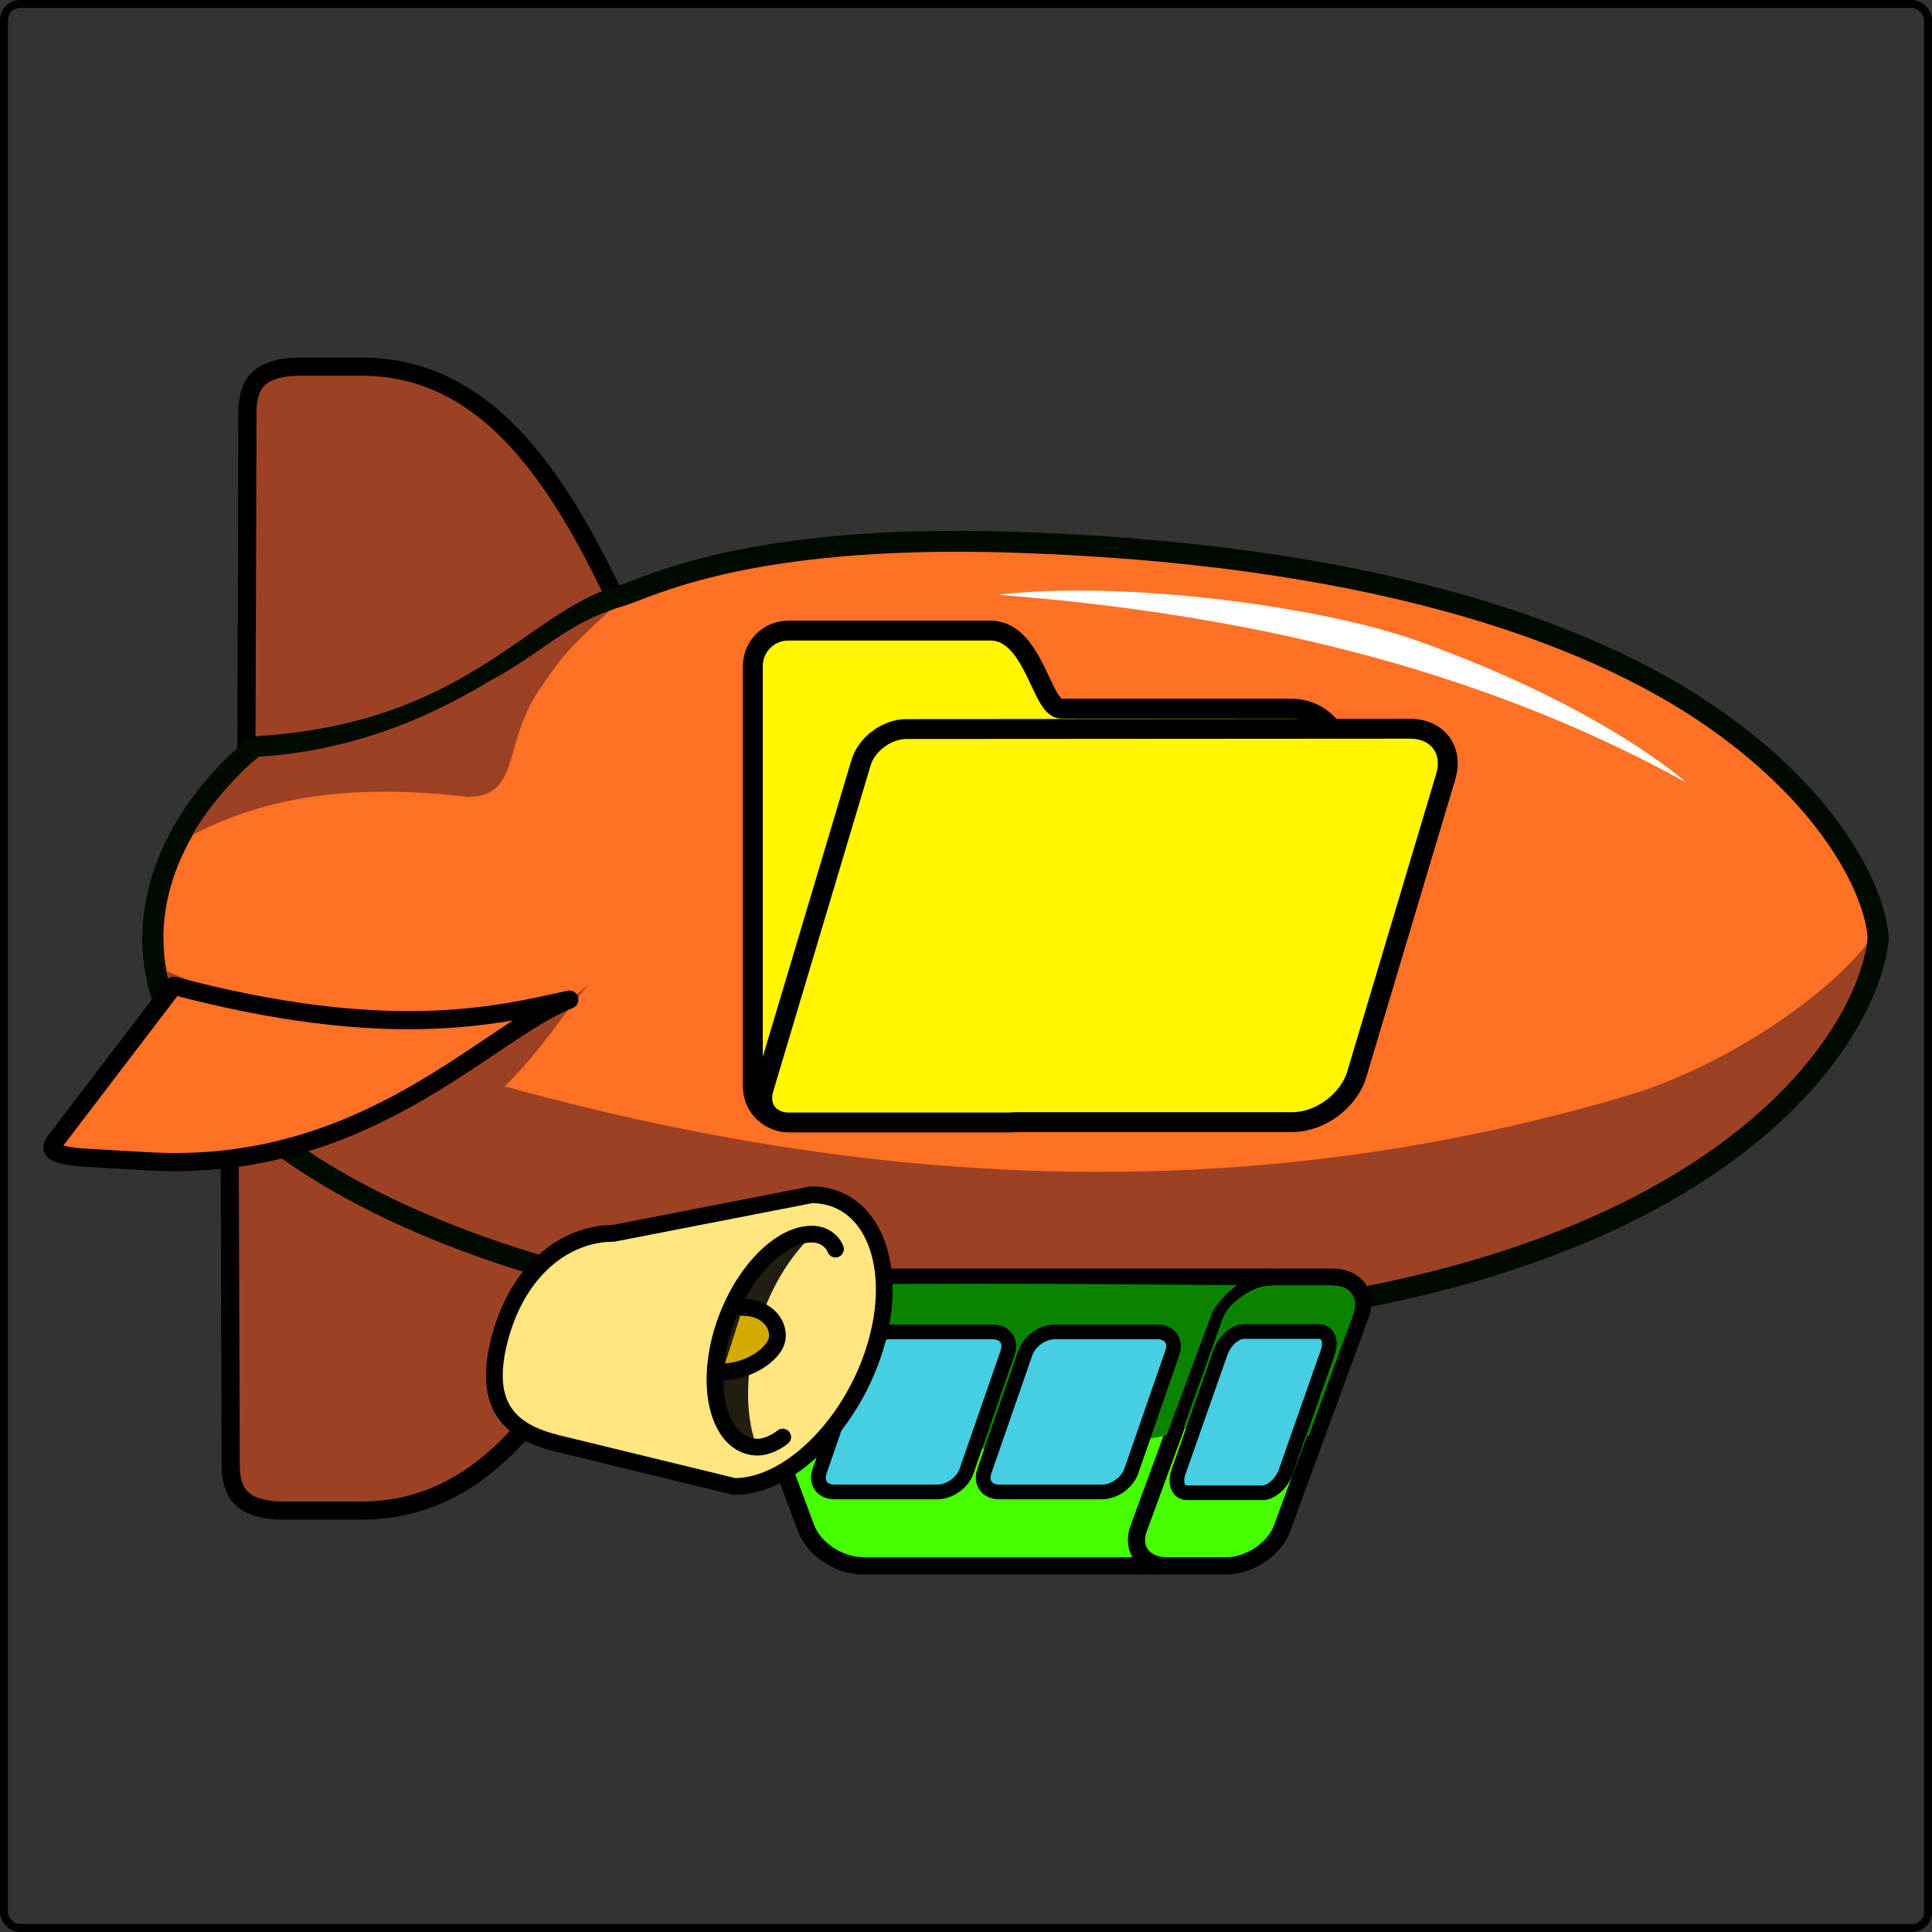 <?xml version="1.0" encoding="UTF-8" standalone="no"?>
<!-- Created with Inkscape (http://www.inkscape.org/) -->

<svg
   xmlns:dc="http://purl.org/dc/elements/1.1/"
   xmlns:cc="http://creativecommons.org/ns#"
   xmlns:rdf="http://www.w3.org/1999/02/22-rdf-syntax-ns#"
   xmlns:svg="http://www.w3.org/2000/svg"
   xmlns="http://www.w3.org/2000/svg"
   xmlns:sodipodi="http://sodipodi.sourceforge.net/DTD/sodipodi-0.dtd"
   xmlns:inkscape="http://www.inkscape.org/namespaces/inkscape"
   width="244.268mm"
   height="244.268mm"
   viewBox="0 0 244.268 244.268"
   version="1.1"
   id="svg8"
   inkscape:version="0.92.3 (2405546, 2018-03-11)"
   sodipodi:docname="icono_zeppellin.svg"
   inkscape:export-filename="D:\Drive\Proyectos\Zeppelin\src\main\resources\iconos\png\icono_zeppellin.png"
   inkscape:export-xdpi="27.900837"
   inkscape:export-ydpi="27.900837">
  <rect x="0" y="0" width="244.268" height="244.268" fill="#333333" stroke="none"/>
  <defs
     id="defs2" />
  <sodipodi:namedview
     id="base"
     pagecolor="#ffffff"
     bordercolor="#666666"
     borderopacity="1.0"
     inkscape:pageopacity="0.0"
     inkscape:pageshadow="2"
     inkscape:zoom="0.35464956"
     inkscape:cx="841.03178"
     inkscape:cy="431.35064"
     inkscape:document-units="mm"
     inkscape:current-layer="layer1"
     showgrid="false"
     inkscape:snap-smooth-nodes="true"
     showguides="false"
     inkscape:guide-bbox="true"
     inkscape:object-nodes="false"
     inkscape:window-width="1366"
     inkscape:window-height="745"
     inkscape:window-x="-8"
     inkscape:window-y="-8"
     inkscape:window-maximized="1"
     inkscape:snap-intersection-paths="false"
     inkscape:snap-nodes="false"
     inkscape:measure-start="-464.896,422.6"
     inkscape:measure-end="-415.199,422.6"
     inkscape:snap-midpoints="true"
     fit-margin-top="0"
     fit-margin-left="0"
     fit-margin-right="0"
     fit-margin-bottom="0">
    <inkscape:grid
       type="xygrid"
       id="grid815"
       originx="10.182"
       originy="-10.635" />
    <sodipodi:guide
       position="-34.724,192.003"
       orientation="1,0"
       id="guide911"
       inkscape:locked="false" />
  </sodipodi:namedview>
  <g
     inkscape:label="Capa 1"
     inkscape:groupmode="layer"
     id="layer1"
     transform="translate(10.182,-42.097)">
    <rect
       style="opacity:1;fill:none;fill-opacity:1;stroke:#000000;stroke-width:1.006;stroke-linecap:round;stroke-linejoin:round;stroke-miterlimit:4;stroke-dasharray:none;stroke-opacity:1;paint-order:markers fill stroke"
       id="rect1134"
       width="243.262"
       height="243.262"
       x="-9.679"
       y="42.6"
       ry="2.031"
       inkscape:export-filename="D:\Drive\Proyectos\Zeppelin\src\main\resources\iconos\png\icono_zeppellin_16.png"
       inkscape:export-xdpi="1.6637471"
       inkscape:export-ydpi="1.6637471" />
    <g
       id="g1159"
       transform="translate(1.965,40.613)">
      <path
         sodipodi:nodetypes="cccccc"
         inkscape:connector-curvature="0"
         id="path847"
         d="M 94.173,120.156 C 70.257,114.487 68.108,47.838 33.547,47.838 l -7.877,-8e-6 c -5.515,0.091 -6.39,2.571 -6.531,5.428 L 18.934,120.156 Z"
         style="fill:#9c4124;fill-opacity:1;fill-rule:evenodd;stroke:#000000;stroke-width:2.292;stroke-linecap:butt;stroke-linejoin:miter;stroke-miterlimit:4;stroke-dasharray:none;stroke-opacity:1" />
      <path
         style="fill:#9c4124;fill-opacity:1;fill-rule:evenodd;stroke:#000000;stroke-width:2.292;stroke-linecap:butt;stroke-linejoin:miter;stroke-miterlimit:4;stroke-dasharray:none;stroke-opacity:1"
         d="m 94.173,120.156 c -23.916,5.668 -26.066,72.318 -60.627,72.318 l -9.994,2e-5 c -5.515,-0.091 -6.39,-2.571 -6.531,-5.428 l -0.204,-66.89 z"
         id="path849"
         inkscape:connector-curvature="0"
         sodipodi:nodetypes="cccccc" />
      <path
         sodipodi:nodetypes="sccssscs"
         inkscape:connector-curvature="0"
         id="path817"
         d="M 116.247,169.503 C 56.011,169.801 7.177,147.694 7.177,120.156 c 5e-6,-8.557 4.583,-17.285 12.889,-24.253 27.252,-1.568 35.222,-16.001 46.224,-19.06 3.251,-0.904 15.602,-7.869 49.4,-6.814 44.441,1.387 72.672,10.941 89.008,22.405 14.754,10.353 20.278,21.77 20.619,27.722 -1.379,13.811 -23.791,48.924 -109.07,49.347 z"
         style="opacity:1;fill:#ff7124;fill-opacity:1;stroke:#000a00;stroke-width:2.646;stroke-linecap:round;stroke-linejoin:round;stroke-miterlimit:4;stroke-dasharray:none;stroke-opacity:1;paint-order:markers fill stroke" />
      <path
         sodipodi:nodetypes="csccc"
         inkscape:connector-curvature="0"
         id="path869"
         d="m 7.223,123.604 c 57.141,23.063 119.776,36.143 186.465,16.377 10.931,-3.24 24.694,-11.698 31.023,-20.15 -6.661,27.09 -41.918,50.102 -113.589,51.089 C 20.777,164.352 13.797,144.044 7.223,123.604 Z"
         style="fill:#9c4124;fill-opacity:1;fill-rule:evenodd;stroke:none;stroke-width:0.529px;stroke-linecap:butt;stroke-linejoin:miter;stroke-opacity:1" />
      <path
         style="opacity:1;fill:none;fill-opacity:1;stroke:#000a00;stroke-width:2.646;stroke-linecap:round;stroke-linejoin:round;stroke-miterlimit:4;stroke-dasharray:none;stroke-opacity:1;paint-order:markers fill stroke"
         d="m 225.317,120.156 c -1.379,13.811 -23.791,48.924 -109.07,49.347 C 56.011,169.801 7.177,147.694 7.177,120.156"
         id="path903"
         inkscape:connector-curvature="0"
         sodipodi:nodetypes="csc" />
      <path
         sodipodi:nodetypes="ccsc"
         inkscape:connector-curvature="0"
         id="path907"
         d="m 201.011,100.396 c -26.848,-14.812 -56.71,-21.368 -86.979,-23.718 15.36,-1.844 40.565,1.337 53.241,5.896 23.479,8.444 33.739,17.822 33.739,17.822 z"
         style="opacity:1;fill:#ffffff;fill-opacity:1;stroke:none;stroke-width:2.856;stroke-linecap:round;stroke-linejoin:round;stroke-miterlimit:4;stroke-dasharray:none;stroke-opacity:1;paint-order:markers fill stroke" />
      <path
         sodipodi:nodetypes="cccccc"
         inkscape:connector-curvature="0"
         id="path963"
         d="m 62.395,125.851 c -3.683,3.804 -8.597,13.39 -18.608,18.976 l -2.895,1.615 c -1.591,0.877 -1.663,0.637 -1.496,0.221 l 4.822,-10.255 c 10.024,-3.557 14.887,-7.766 18.176,-10.557 z"
         style="fill:#9c4124;fill-opacity:1;fill-rule:evenodd;stroke:none;stroke-width:0.836;stroke-linecap:round;stroke-linejoin:round;stroke-miterlimit:4;stroke-dasharray:none;stroke-opacity:1" />
      <path
         sodipodi:nodetypes="csccccc"
         inkscape:connector-curvature="0"
         id="path992"
         d="m 65,78.648 c -6.359,5.781 -6.722,6.872 -8.719,9.691 -4.98,7.029 -2.492,13.722 -9.106,13.911 -10.007,-1.145 -23.051,-1.526 -35.031,4.837 1.971,-3.675 6.594,-8.658 8.492,-9.927 13.641,-0.927 23.291,-6.104 29.186,-9.613 6.461,-3.477 9.05,-6.68 15.177,-8.898 z"
         style="fill:#9c4124;fill-opacity:1;fill-rule:evenodd;stroke:none;stroke-width:0.255;stroke-linecap:butt;stroke-linejoin:miter;stroke-miterlimit:4;stroke-dasharray:none;stroke-opacity:1" />
      <path
         style="fill:#ff7124;fill-opacity:1;fill-rule:evenodd;stroke:#000000;stroke-width:2.292;stroke-linecap:round;stroke-linejoin:round;stroke-miterlimit:4;stroke-dasharray:none;stroke-opacity:1"
         d="m 59.84,127.862 c -10.55,4.177 -25.746,22.03 -53.235,20.449 l -7.949,-0.457 C -5.71,147.574 -5.839,146.8 -5.298,145.947 L 9.825,126.119 C 36.844,133.246 50.569,129.942 59.84,127.862 Z"
         id="path905"
         inkscape:connector-curvature="0"
         sodipodi:nodetypes="cccccc" />
      <g
         transform="matrix(1.9,0,0,1.9,-76.548,-161.54)"
         id="g901">
        <path
           style="opacity:1;fill:#fff600;fill-opacity:1;stroke:#000000;stroke-width:1.323;stroke-linecap:round;stroke-linejoin:round;stroke-miterlimit:4;stroke-dasharray:none;stroke-opacity:1;paint-order:markers fill stroke"
           d="m 86.352,127.766 c -1.307,0 -2.36,1.052 -2.36,2.359 v 27.988 c 0,1.307 1.052,2.359 2.36,2.359 h 14.681 c 0.108,0 0.214,-0.01 0.319,-0.024 h 18.481 c 1.852,0 3.343,-1.491 3.343,-3.344 V 136.302 c 0,-1.852 -1.491,-3.344 -3.343,-3.344 h -15.322 c -1.306,0.012 -1.798,-5.052 -4.595,-5.192 z"
           id="rect871"
           inkscape:connector-curvature="0"
           sodipodi:nodetypes="ssssscssssccs" />
        <path
           style="opacity:1;fill:#fff600;fill-opacity:1;stroke:#000000;stroke-width:1.323;stroke-linecap:round;stroke-linejoin:round;stroke-miterlimit:4;stroke-dasharray:none;stroke-opacity:1;paint-order:markers fill stroke"
           d="m 94.22,134.315 c -1.307,0 -2.659,1.002 -3.031,2.247 L 84.711,158.248 c -0.372,1.245 0.381,2.247 1.688,2.247 h 14.681 c 0.108,0 0.217,-0.009 0.326,-0.022 h 18.481 c 1.852,0 3.768,-1.42 4.294,-3.184 l 5.919,-19.812 c 0.527,-1.764 -0.54,-3.184 -2.392,-3.184 z"
           id="rect871-0"
           inkscape:connector-curvature="0"
           sodipodi:nodetypes="csssscssscc" />
      </g>
      <path
         sodipodi:nodetypes="sccsccccccscs"
         inkscape:connector-curvature="0"
         id="rect940"
         d="m 83.326,162.966 c -2.986,0 -4.601,2.113 -3.623,4.738 l 10.068,27.006 c 0.979,2.625 4.17,4.739 7.155,4.739 h 1.175 6.448 31.119 c -2.986,0 -4.601,-2.114 -3.623,-4.739 l 10.068,-27.006 c 0.914,-2.453 3.76,-4.457 6.565,-4.71 -0.117,-0.017 -0.236,-0.028 -0.357,-0.028 H 94.525 c -1.146,0 -11.199,0 -11.199,0 z"
         style="opacity:1;fill:#46ff00;fill-opacity:1;stroke:#000000;stroke-width:2.19;stroke-linecap:round;stroke-linejoin:round;stroke-miterlimit:4;stroke-dasharray:none;stroke-opacity:1;paint-order:markers fill stroke" />
      <path
         style="opacity:1;fill:#46ff00;fill-opacity:1;stroke:#000000;stroke-width:2.174;stroke-linecap:round;stroke-linejoin:round;stroke-miterlimit:4;stroke-dasharray:none;stroke-opacity:1;paint-order:markers fill stroke"
         d="m 148.789,162.958 h 7.509 c 2.941,0 4.533,2.114 3.569,4.74 l -9.917,27.018 c -0.964,2.626 -4.108,4.74 -7.049,4.74 h -7.509 c -2.941,0 -4.533,-2.114 -3.569,-4.74 l 9.917,-27.018 c 0.964,-2.626 4.108,-4.74 7.049,-4.74 z"
         id="path945"
         inkscape:connector-curvature="0" />
      <path
         sodipodi:nodetypes="ssccccs"
         inkscape:connector-curvature="0"
         id="path836"
         d="m 149.23,164.013 h 6.607 c 2.588,0 4.028,1.333 3.065,3.807 l -5.552,15.169 c 0,0 -11.52,1.497 -15.817,-1.055 l 4.892,-13.719 c 0.963,-2.474 4.217,-4.203 6.804,-4.203 z"
         style="opacity:1;fill:#0a8400;fill-opacity:1;stroke:none;stroke-width:1.979;stroke-linecap:round;stroke-linejoin:round;stroke-miterlimit:4;stroke-dasharray:none;stroke-opacity:1;paint-order:markers fill stroke" />
      <path
         sodipodi:nodetypes="sccscsccss"
         inkscape:connector-curvature="0"
         d="m 147.46,190.221 c 1.124,0 2.445,-1.181 2.96,-2.648 l 5.302,-15.092 c 0.515,-1.467 0.025,-2.648 -1.1,-2.648 h -4.75 -4.75 c -1.124,0 -2.444,1.181 -2.96,2.648 l -5.302,15.092 c -0.515,1.467 -0.025,2.648 1.1,2.648 z"
         style="fill:#46cee2;fill-opacity:1;fill-rule:evenodd;stroke:#000000;stroke-width:1.852;stroke-linecap:butt;stroke-linejoin:miter;stroke-miterlimit:4;stroke-dasharray:none;stroke-opacity:1"
         id="path960" />
      <path
         style="opacity:1;fill:#0a8400;fill-opacity:1;stroke:none;stroke-width:1.345;stroke-linecap:round;stroke-linejoin:round;stroke-miterlimit:4;stroke-dasharray:none;stroke-opacity:1;paint-order:markers fill stroke"
         d="m 135.349,182.965 5.824,-15.657 c 1.388,-2.278 3.122,-3.331 3.122,-3.331 0,0 -31.924,-0.356 -49.634,-0.092 H 83.633 c -2.889,0 -3.488,1.751 -2.801,4.133 l 5.496,14.504 c 10.688,1.991 35.164,3.395 49.021,0.442 z"
         id="path968"
         inkscape:connector-curvature="0"
         sodipodi:nodetypes="ccccscccc" />
      <path
         sodipodi:nodetypes="sccscsccss"
         id="path964"
         style="fill:#46cee2;fill-opacity:1;fill-rule:evenodd;stroke:#000000;stroke-width:1.852;stroke-linecap:butt;stroke-linejoin:miter;stroke-miterlimit:4;stroke-dasharray:none;stroke-opacity:1"
         d="m 127.19,190.115 c 1.541,0 3.188,-1.172 3.693,-2.627 l 5.196,-14.975 c 0.505,-1.456 -0.329,-2.627 -1.87,-2.627 h -6.508 -6.508 c -1.541,0 -3.187,1.172 -3.692,2.627 l -5.196,14.975 c -0.505,1.456 0.329,2.627 1.87,2.627 z"
         inkscape:connector-curvature="0" />
      <path
         sodipodi:nodetypes="sccscsccss"
         inkscape:connector-curvature="0"
         d="m 106.363,190.115 c 1.541,0 3.188,-1.172 3.693,-2.627 l 5.196,-14.975 c 0.505,-1.456 -0.329,-2.627 -1.87,-2.627 h -6.508 -6.508 c -1.541,0 -3.187,1.172 -3.692,2.627 l -5.196,14.975 c -0.505,1.456 0.329,2.627 1.87,2.627 z"
         style="fill:#46cee2;fill-opacity:1;fill-rule:evenodd;stroke:#000000;stroke-width:1.852;stroke-linecap:butt;stroke-linejoin:miter;stroke-miterlimit:4;stroke-dasharray:none;stroke-opacity:1"
         id="path966" />
      <path
         sodipodi:nodetypes="cssccsc"
         inkscape:connector-curvature="0"
         style="opacity:1;fill:#ffe680;fill-opacity:1;stroke:#000000;stroke-width:2.117;stroke-linecap:round;stroke-linejoin:round;stroke-miterlimit:4;stroke-dasharray:none;stroke-opacity:1;paint-order:markers fill stroke"
         d="m 80.703,189.426 -22.326,-5.436 c -5.819,-1.417 -9.657,-4.486 -7.33,-13.284 2.327,-8.798 8.368,-13.284 14.357,-13.284 l 25.054,-4.881 c 7.272,0 11.003,8.183 8.333,18.278 -2.67,10.095 -10.817,18.607 -18.089,18.607"
         id="path876" />
      <path
         style="opacity:0.868;fill:#000000;fill-opacity:1;stroke:none;stroke-width:1.323;stroke-linecap:round;stroke-linejoin:round;stroke-miterlimit:4;stroke-dasharray:none;stroke-opacity:1;paint-order:markers fill stroke"
         d="m 90.671,157.534 c -5.085,0 -10.8,6.022 -12.765,13.45 -1.965,7.428 0.565,13.45 5.65,13.45 -2.87,-7.381 -0.15,-20.078 7.115,-26.9 z"
         id="path913"
         inkscape:connector-curvature="0"
         sodipodi:nodetypes="cscc" />
      <path
         sodipodi:nodetypes="ccc"
         inkscape:connector-curvature="0"
         id="path839"
         d="m 81.784,166.786 c 3.331,0 4.735,2.462 4.276,4.199 -0.459,1.736 -3.532,3.935 -6.862,3.935"
         style="opacity:1;fill:#d4aa00;fill-opacity:1;stroke:#000000;stroke-width:2.117;stroke-linecap:round;stroke-linejoin:round;stroke-miterlimit:4;stroke-dasharray:none;stroke-opacity:1;paint-order:markers fill stroke" />
      <path
         style="opacity:1;fill:none;fill-opacity:1;stroke:#000000;stroke-width:2.117;stroke-linecap:round;stroke-linejoin:round;stroke-miterlimit:4;stroke-dasharray:none;stroke-opacity:1;paint-order:markers fill stroke"
         d="m 86.813,183.176 c -0.781,0.647 -2.065,1.259 -3.141,1.278 -4.274,0.019 -6.619,-6.02 -4.798,-13.469 1.822,-7.449 7.12,-13.488 11.654,-13.469 1.533,0.019 2.598,0.937 2.958,1.896"
         id="path909"
         inkscape:connector-curvature="0"
         sodipodi:nodetypes="ccscc" />
    </g>
  </g>
</svg>
